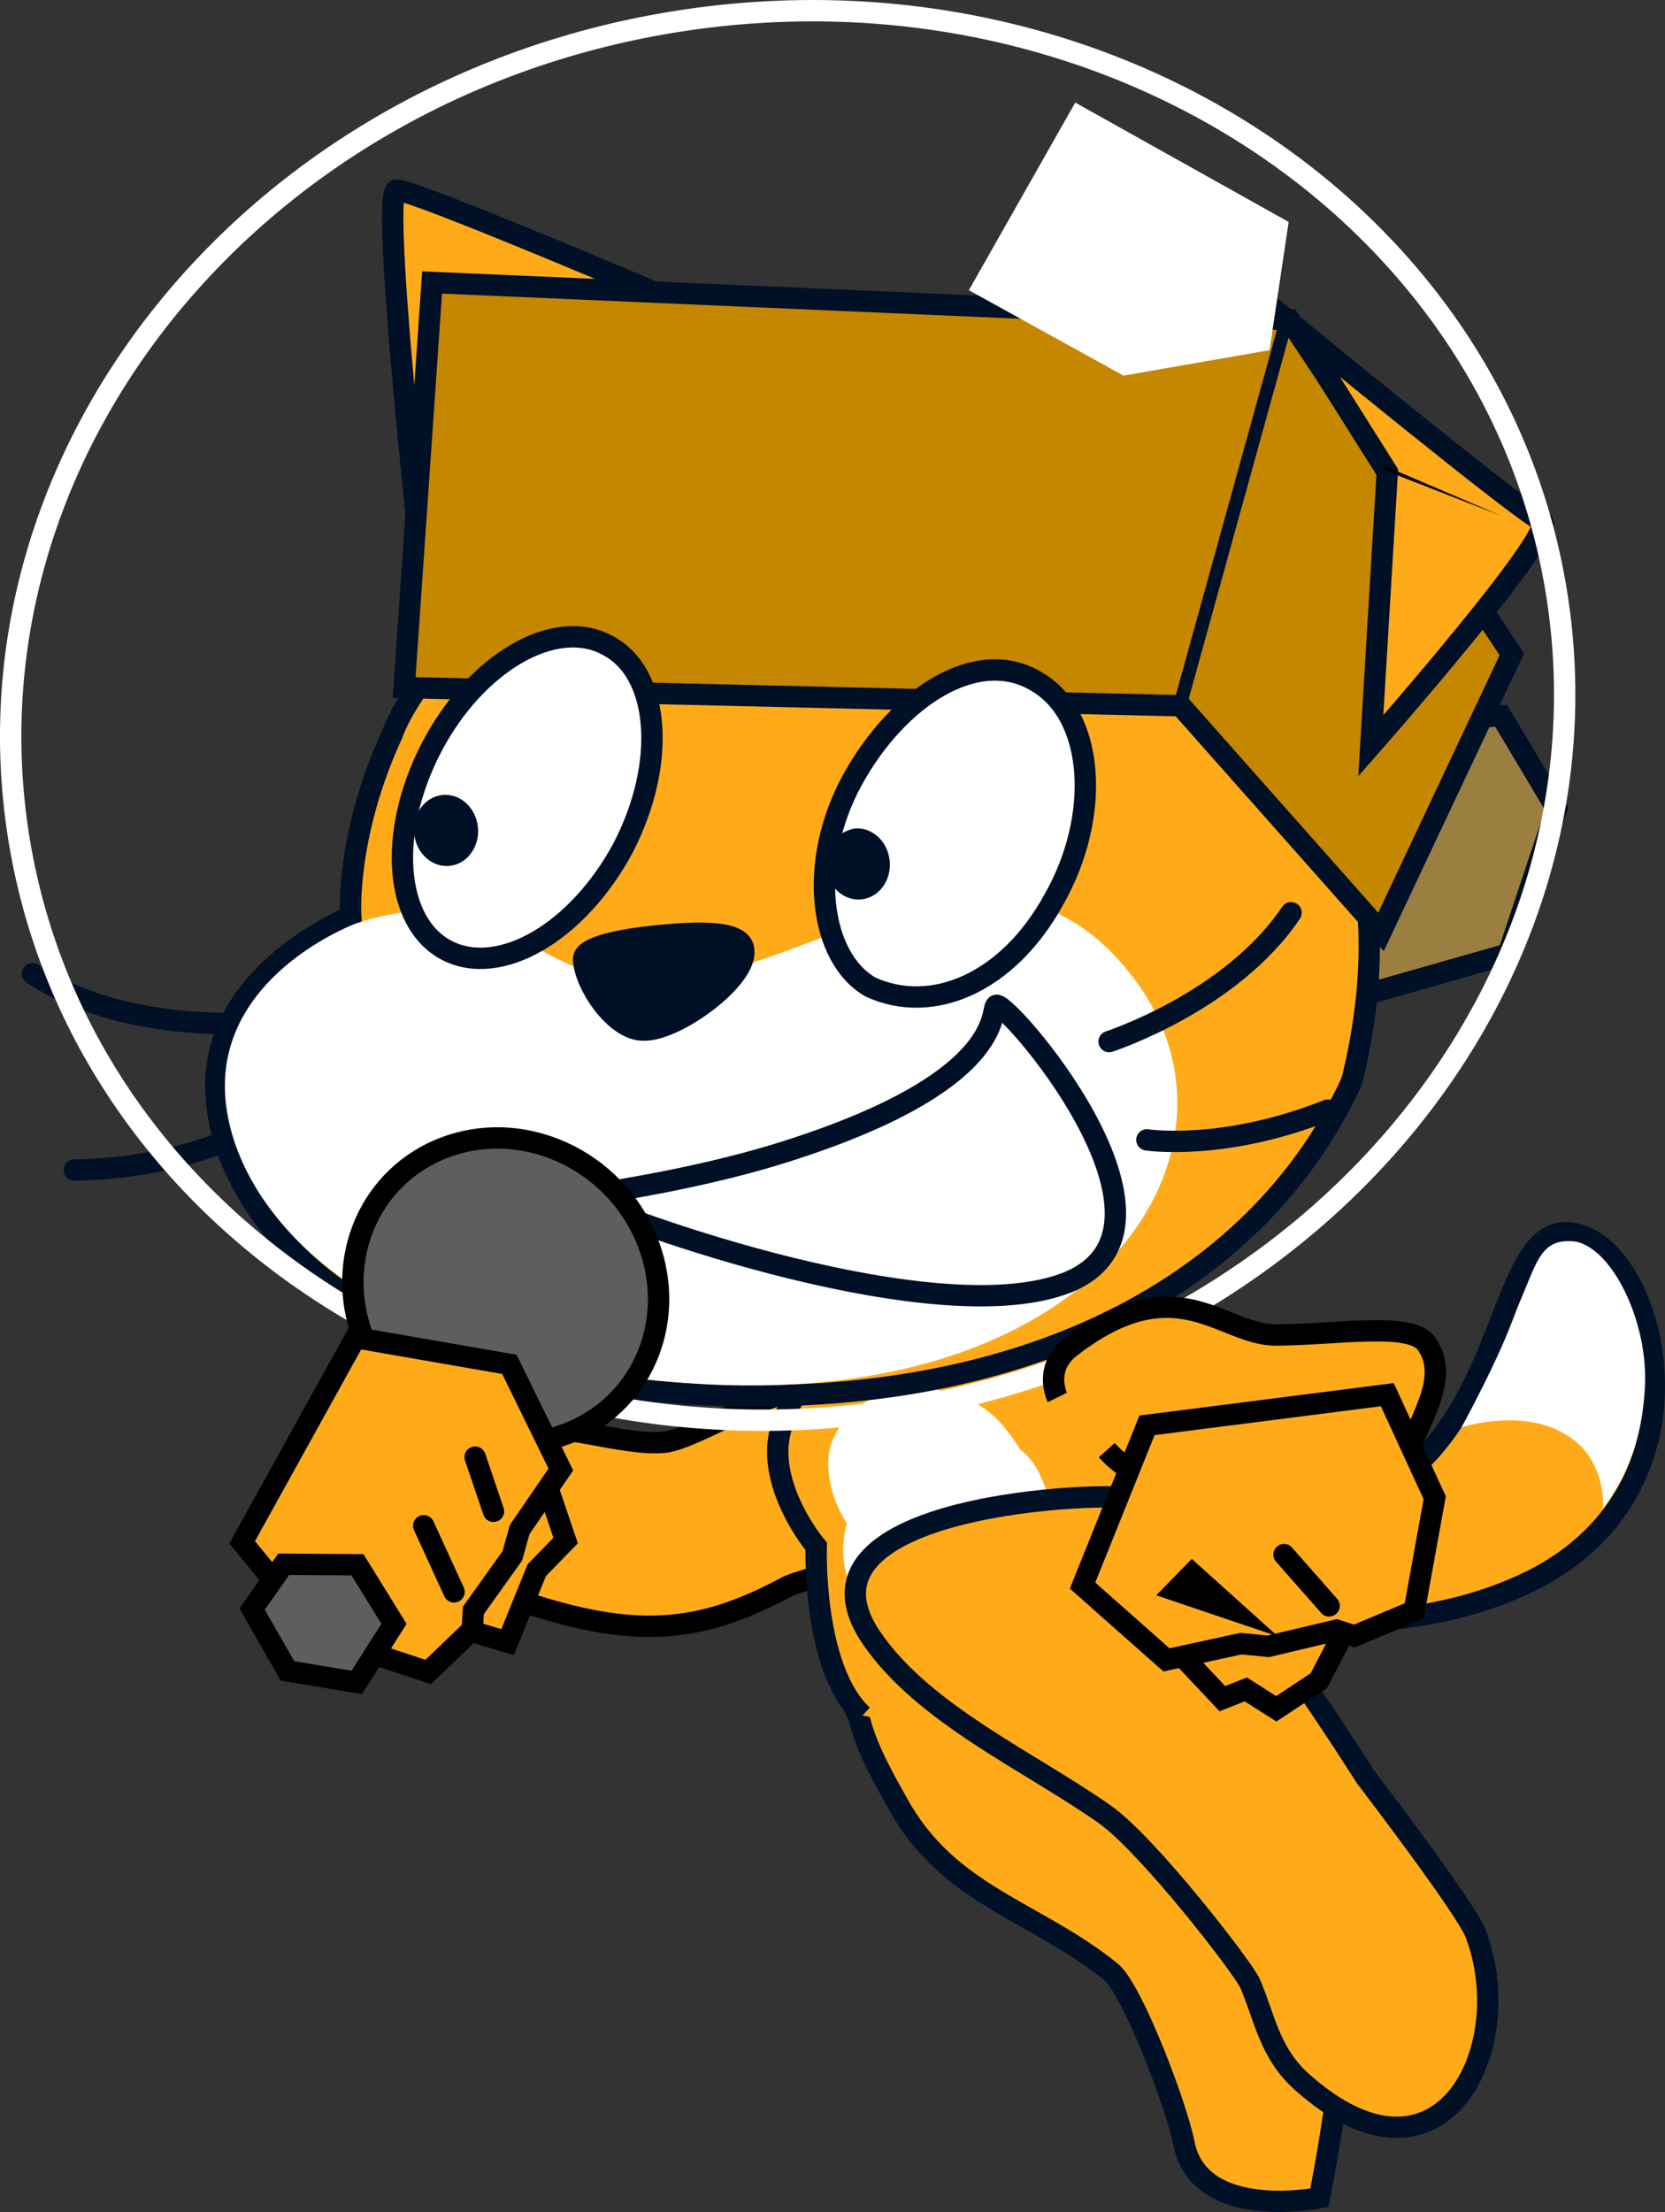 <svg version="1.1" xmlns="http://www.w3.org/2000/svg" xmlns:xlink="http://www.w3.org/1999/xlink" width="93.531" height="124.21" viewBox="0,0,93.531,124.21"><rect x="0" y="0" width="93.531" height="124.21" fill="#333333" stroke="none"/><g transform="translate(-172.876,-105.829)"><g stroke-miterlimit="10"><path d="M219.234,184.231c2.712,0.694 4.469,3.423 3.924,6.096c-0.124,0.607 -0.355,1.159 -0.671,1.641c-0.081,1.899 -4.199,2.312 -5.498,3.009c-4.887,2.623 -8.538,2.851 -14.774,0.784c-2.548,-0.845 -4.609,-2.735 -3.924,-6.096c1.299,-6.379 8.156,-2.491 11.895,-2.85c2.004,-0.192 7.792,-4.274 9.048,-2.585z" fill="#ffab19" fill-rule="nonzero" stroke="#000000" stroke-width="1.2" stroke-linecap="butt" stroke-linejoin="miter"/><g fill-rule="evenodd"><path d="M246.761,190.842c2.257,-0.647 4.941,-1.625 6.813,-3.969c4.322,-5.23 4.163,-13.42 8.394,-11.559c4.329,1.855 7.202,14.936 -3.942,19.682c-3.831,1.657 -7.585,1.891 -10.67,1.983c-0.79,0.049 -7.765,-0.223 -10.908,-3.468c-3.142,-3.245 -1.667,-4.249 -0.967,-4.697c0.776,-0.555 8.059,2.837 11.282,2.028z" fill="#ffab19" stroke="#001026" stroke-width="1.2" stroke-linecap="round" stroke-linejoin="round"/><path d="M261.421,175.551c2.112,0.475 4.053,4.606 3.859,8.161c-0.194,3.555 -1.366,5.45 -2.355,6.828c0.039,-0.711 -0.065,-2.932 -2.039,-4.124c-2.46,-1.567 -5.911,-0.44 -5.911,-0.44c0,0 2.2,-3.984 3.168,-6.778c1.059,-2.394 1.212,-3.922 3.279,-3.647z" fill="#ffffff" stroke="none" stroke-width="1" stroke-linecap="butt" stroke-linejoin="miter"/></g><g fill-rule="nonzero" stroke-linecap="butt" stroke-linejoin="miter"><path d="M247.609,211.6c2.61,1.521 -0.616,17.639 -0.616,17.639c0,0 -6.746,1.373 -7.609,-3.061c-0.402,-2.066 -2.89,-8.648 -4.107,-9.631c-4.266,-3.445 -9.144,-4.266 -11.989,-9.479c-0.524,-0.96 -1.781,-3.04 -2.168,-4.861c-1.424,-2.305 1.379,-6.182 4.116,-6.701c7.845,-1.485 7.313,7.316 22.373,16.093z" fill="#ffab19" stroke="#001026" stroke-width="1.2"/><g><path d="M221.329,202.155c-2.842,-2.644 -2.602,-9.49 -2.602,-9.49c0,0 -2.183,-2.572 -2.163,-5.375c0.039,-5.795 12.41,-14.569 17.626,-8.699c1.957,2.203 2.057,5.847 2.057,5.847c0,0 3.915,4.067 4.497,7.112c0.495,2.59 -2.837,10.108 -7.827,12.217c-0.518,0.219 -1.019,0.401 -1.501,0.549" fill="#ffab19" stroke="#001026" stroke-width="1.2"/><path d="M219.635,186.736c1.558,-3.814 7.233,-3.785 9.649,-0.772c0.292,0.364 0.622,0.798 0.903,1.265c1.79,1.199 2.574,6.115 1.437,7.411c-3.933,4.489 -12.846,3.297 -11.179,-3.276c-0.923,-1.42 -1.342,-3.329 -0.811,-4.629z" fill="#ffffff" stroke="none" stroke-width="0.5"/></g><path d="M239.738,192.658c2.577,1.423 9.859,12.968 9.859,12.968c0,0 5.627,7.347 6.168,8.764c2.465,6.449 -1.935,15.325 -9.758,8.341c-1.84,-1.643 -2.094,-3.657 -2.912,-5.531c-0.373,-0.854 -5.721,-7.778 -8.163,-9.495c-4.246,-2.985 -10.196,-5.632 -13.106,-9.913c-5.181,-7.621 13.598,-8.228 14.572,-7.813" fill="#ffab19" stroke="#001026" stroke-width="1.2"/></g><g><g><g><path d="M197.247,143.897c0,0 -3.165,-27.408 -2.087,-27.395c1.451,0.017 26.807,11.015 26.807,11.015" fill="#ffab19" fill-rule="nonzero" stroke="#001026" stroke-width="1.2" stroke-linecap="round" stroke-linejoin="miter"/><path d="M251.701,147.414l0.402,-1.157l5.102,-0.229l3.11,5.214l-2.72,8.152l-26.707,7.605z" fill="#9b7f41" fill-rule="nonzero" stroke="#001026" stroke-width="1.2" stroke-linecap="round" stroke-linejoin="miter"/><path d="M186.915,163.26c0,0 -7.177,0.581 -12.215,-2.758" fill="none" fill-rule="evenodd" stroke="#001026" stroke-width="1.2" stroke-linecap="round" stroke-linejoin="round"/><path d="M187.074,169.172c0,0 -3.703,2.26 -10.022,2.357" fill="none" fill-rule="evenodd" stroke="#001026" stroke-width="1.2" stroke-linecap="round" stroke-linejoin="round"/><path d="M214.187,134.154c11.129,-2.529 41.198,4.909 34.696,32.096c-0.085,0.354 -0.251,0.685 -0.415,1.014c-5.991,12.02 -20.542,18.523 -39.607,16.616c-19.065,-1.907 -24.466,-12.243 -23.81,-18.031c0.656,-5.788 7.526,-8.549 7.526,-8.549c0,0 -0.326,-4.489 2.341,-10.267c0,0 3.01,-9.183 19.27,-12.878z" fill="#ffab19" fill-rule="evenodd" stroke="#001026" stroke-width="1.2" stroke-linecap="butt" stroke-linejoin="miter"/><path d="M209.802,160.988c8.419,-0.196 19.008,-10.342 26.689,-0.323c7.671,9.92 -2.417,25.342 -26.981,22.65c-18.857,-1.827 -24.608,-11.627 -23.952,-17.415c0.656,-5.788 7.355,-8.232 7.355,-8.232c8.283,-2.695 9.674,3.502 16.889,3.319z" fill="#ffffff" fill-rule="evenodd" stroke="none" stroke-width="1" stroke-linecap="butt" stroke-linejoin="miter"/><path d="M214.657,159.221c0.151,1.593 -3.794,4.478 -5.605,4.449c-1.602,0.052 -3.36,-2.594 -3.393,-3.997c0.033,-0.706 2.205,-1.113 4.295,-1.312c1.991,-0.189 4.688,-0.344 4.702,0.86z" fill="#001026" fill-rule="evenodd" stroke="#001026" stroke-width="1.2" stroke-linecap="round" stroke-linejoin="round"/><path d="M245.401,157.08c-3.37,5.017 -10.221,7.236 -10.221,7.236" fill="none" fill-rule="evenodd" stroke="#001026" stroke-width="1.2" stroke-linecap="round" stroke-linejoin="round"/><path d="M247.462,168.165c-5.872,2.335 -10.159,1.67 -10.159,1.67" fill="none" fill-rule="evenodd" stroke="#001026" stroke-width="1.2" stroke-linecap="round" stroke-linejoin="round"/><path d="M239.196,145.459l-43.617,-1.022l1.569,-22.747l48.161,2.097l12.494,18.784l-7.349,15.587z" fill="#c58600" fill-rule="nonzero" stroke="#001026" stroke-width="1.2" stroke-linecap="round" stroke-linejoin="miter"/><path d="M239.208,145.26l5.889,-21.285" fill="none" fill-rule="nonzero" stroke="#001026" stroke-width="0.75" stroke-linecap="round" stroke-linejoin="miter"/><path d="M250.805,132.333l-5.121,-8.122c0,0 12.75,10.454 13.78,10.848c1.154,0.442 -9.584,12.646 -9.584,12.646z" fill="#ffab19" fill-rule="nonzero" stroke="#001026" stroke-width="1.2" stroke-linecap="round" stroke-linejoin="miter"/></g><path d="M173.892,152.626c-3.3,-21.544 13.379,-41.974 37.256,-45.632c23.876,-3.658 45.907,10.842 49.207,32.387c3.3,21.544 -13.379,41.974 -37.256,45.632c-23.876,3.658 -45.907,-10.842 -49.207,-32.387z" fill="none" fill-rule="nonzero" stroke="#ffffff" stroke-width="1.2" stroke-linecap="butt" stroke-linejoin="miter"/><path d="M245.266,118.292l-1.074,7.2l-8.205,1.429l-8.685,-4.796l5.975,-10.537z" fill="#ffffff" fill-rule="nonzero" stroke="#001026" stroke-width="0" stroke-linecap="round" stroke-linejoin="miter"/><path d="M250.61,131.966l6.638,2.844l-6.661,-2.6" fill="#000000" fill-rule="nonzero" stroke="none" stroke-width="0" stroke-linecap="round" stroke-linejoin="miter"/></g><g><g fill-rule="evenodd"><path d="M207.002,142.068c2.958,1.527 3.34,6.614 0.878,11.368c-2.561,4.763 -6.942,7.288 -9.9,5.761c-2.958,-1.527 -3.34,-6.614 -0.878,-11.368c2.462,-4.754 6.933,-7.388 9.9,-5.761z" fill="#ffffff" stroke="#001026" stroke-width="1.2" stroke-linecap="round" stroke-linejoin="round"/><path d="M196.14,152.629c-0.104,-1.095 0.607,-2.067 1.603,-2.161c0.996,-0.094 1.877,0.726 1.981,1.821c0.104,1.095 -0.607,2.067 -1.603,2.161c-0.996,0.094 -1.877,-0.726 -1.981,-1.821" fill="#001026" stroke="none" stroke-width="1" stroke-linecap="butt" stroke-linejoin="miter"/></g><g fill-rule="evenodd"><path d="M231.101,144.099c3.294,1.897 3.633,7.591 0.963,12.264c-2.571,4.664 -6.819,6.473 -10.284,4.893c-2.867,-1.636 -3.577,-6.993 -1.006,-11.657c2.571,-4.664 7.023,-7.497 10.327,-5.5z" fill="#ffffff" stroke="#001026" stroke-width="1.2" stroke-linecap="round" stroke-linejoin="round"/><path d="M219.271,154.513c-0.104,-1.095 0.617,-1.967 1.603,-2.161c0.996,-0.094 1.877,0.726 1.981,1.821c0.104,1.095 -0.607,2.067 -1.603,2.161c-0.996,0.094 -1.877,-0.726 -1.981,-1.821" fill="#001026" stroke="none" stroke-width="1" stroke-linecap="butt" stroke-linejoin="miter"/></g><g fill="#ffffff" fill-rule="nonzero" stroke="#001026" stroke-width="1.2" stroke-linecap="round" stroke-linejoin="miter"><path d="M205.533,173.107c-0.193,-0.195 5.646,-0.771 11.444,-2.604c13.128,-4.149 11.371,-8.352 11.918,-8.22c1.01,0.243 11.792,12.924 3.565,15.697c-7.912,2.667 -26.324,-4.264 -26.928,-4.873z"/></g></g></g><g fill-rule="nonzero" stroke="#000000" stroke-width="1.2" stroke-linejoin="miter"><path d="M198.125,186.081c-4.408,-1.986 -6.568,-7.079 -4.822,-11.376c1.745,-4.297 6.734,-6.171 11.142,-4.186c4.408,1.986 6.568,7.079 4.822,11.376c-1.745,4.297 -6.734,6.171 -11.142,4.186z" fill="#5c5e5f" stroke-linecap="butt"/><g stroke-linecap="round"><path d="M203.104,187.771l1.546,4.562l-1.62,1.664l-1.643,4.046l-3.702,-1.115z" fill="#ffab19"/><path d="M201.491,182.442l2.89,5.904l-2.315,3.375l-0.409,1.472l-2.189,3.064l-0.06,1.078l-2.478,2.381l-6.16,-2.038l-4.29,-5.246l6.366,-11.491z" fill="#ffab19"/><path d="M199.566,187.65l1.031,3.042" fill="none"/><path d="M196.679,191.504l1.703,3.712" fill="none"/></g><path d="M195.009,197.01l-2.092,3.292l-3.891,-0.648l-1.989,-3.473l1.776,-2.513l4.144,0.026z" fill="#5c5e5f" stroke-linecap="round"/></g><g fill-rule="nonzero" stroke="#000000" stroke-width="1.2" stroke-linejoin="miter"><path d="M232.27,184.302c0,0 -0.795,-1.635 0.721,-2.812c5.976,-4.646 8.527,-0.674 11.577,-0.696c3.526,-0.026 7.567,-0.763 8.441,0.49c1.252,1.796 -0.116,3.801 -1.224,6.504c-1.492,3.641 -3.486,7.947 -7.165,9.014c-2.874,0.834 -3.258,-6.572 -3.237,-6.628c-2.586,-0.339 -5.02,-1.453 -6.336,-2.914" fill="#ffab19" stroke-linecap="butt"/><g stroke-linecap="round"><path d="M249.442,195.439l-2.481,4.765l-2.39,1.578l-1.713,-1.089l-1.317,0.522l-2.71,-2.882" fill="#ffab19"/><path d="M237.308,185.865l13.499,-1.722l2.663,5.787l-1.15,6.351l-3.361,1.415l-1.005,-0.329l-3.838,0.908l-1.532,-0.151l-4.181,0.912l-4.715,-4.172z" fill="#ffab19"/><path d="M239.851,194.196l2.252,2.025l-3.18,-1.076z" fill="none"/><path d="M247.539,196.002l-2.533,-2.877" fill="none"/></g></g></g></g></svg>